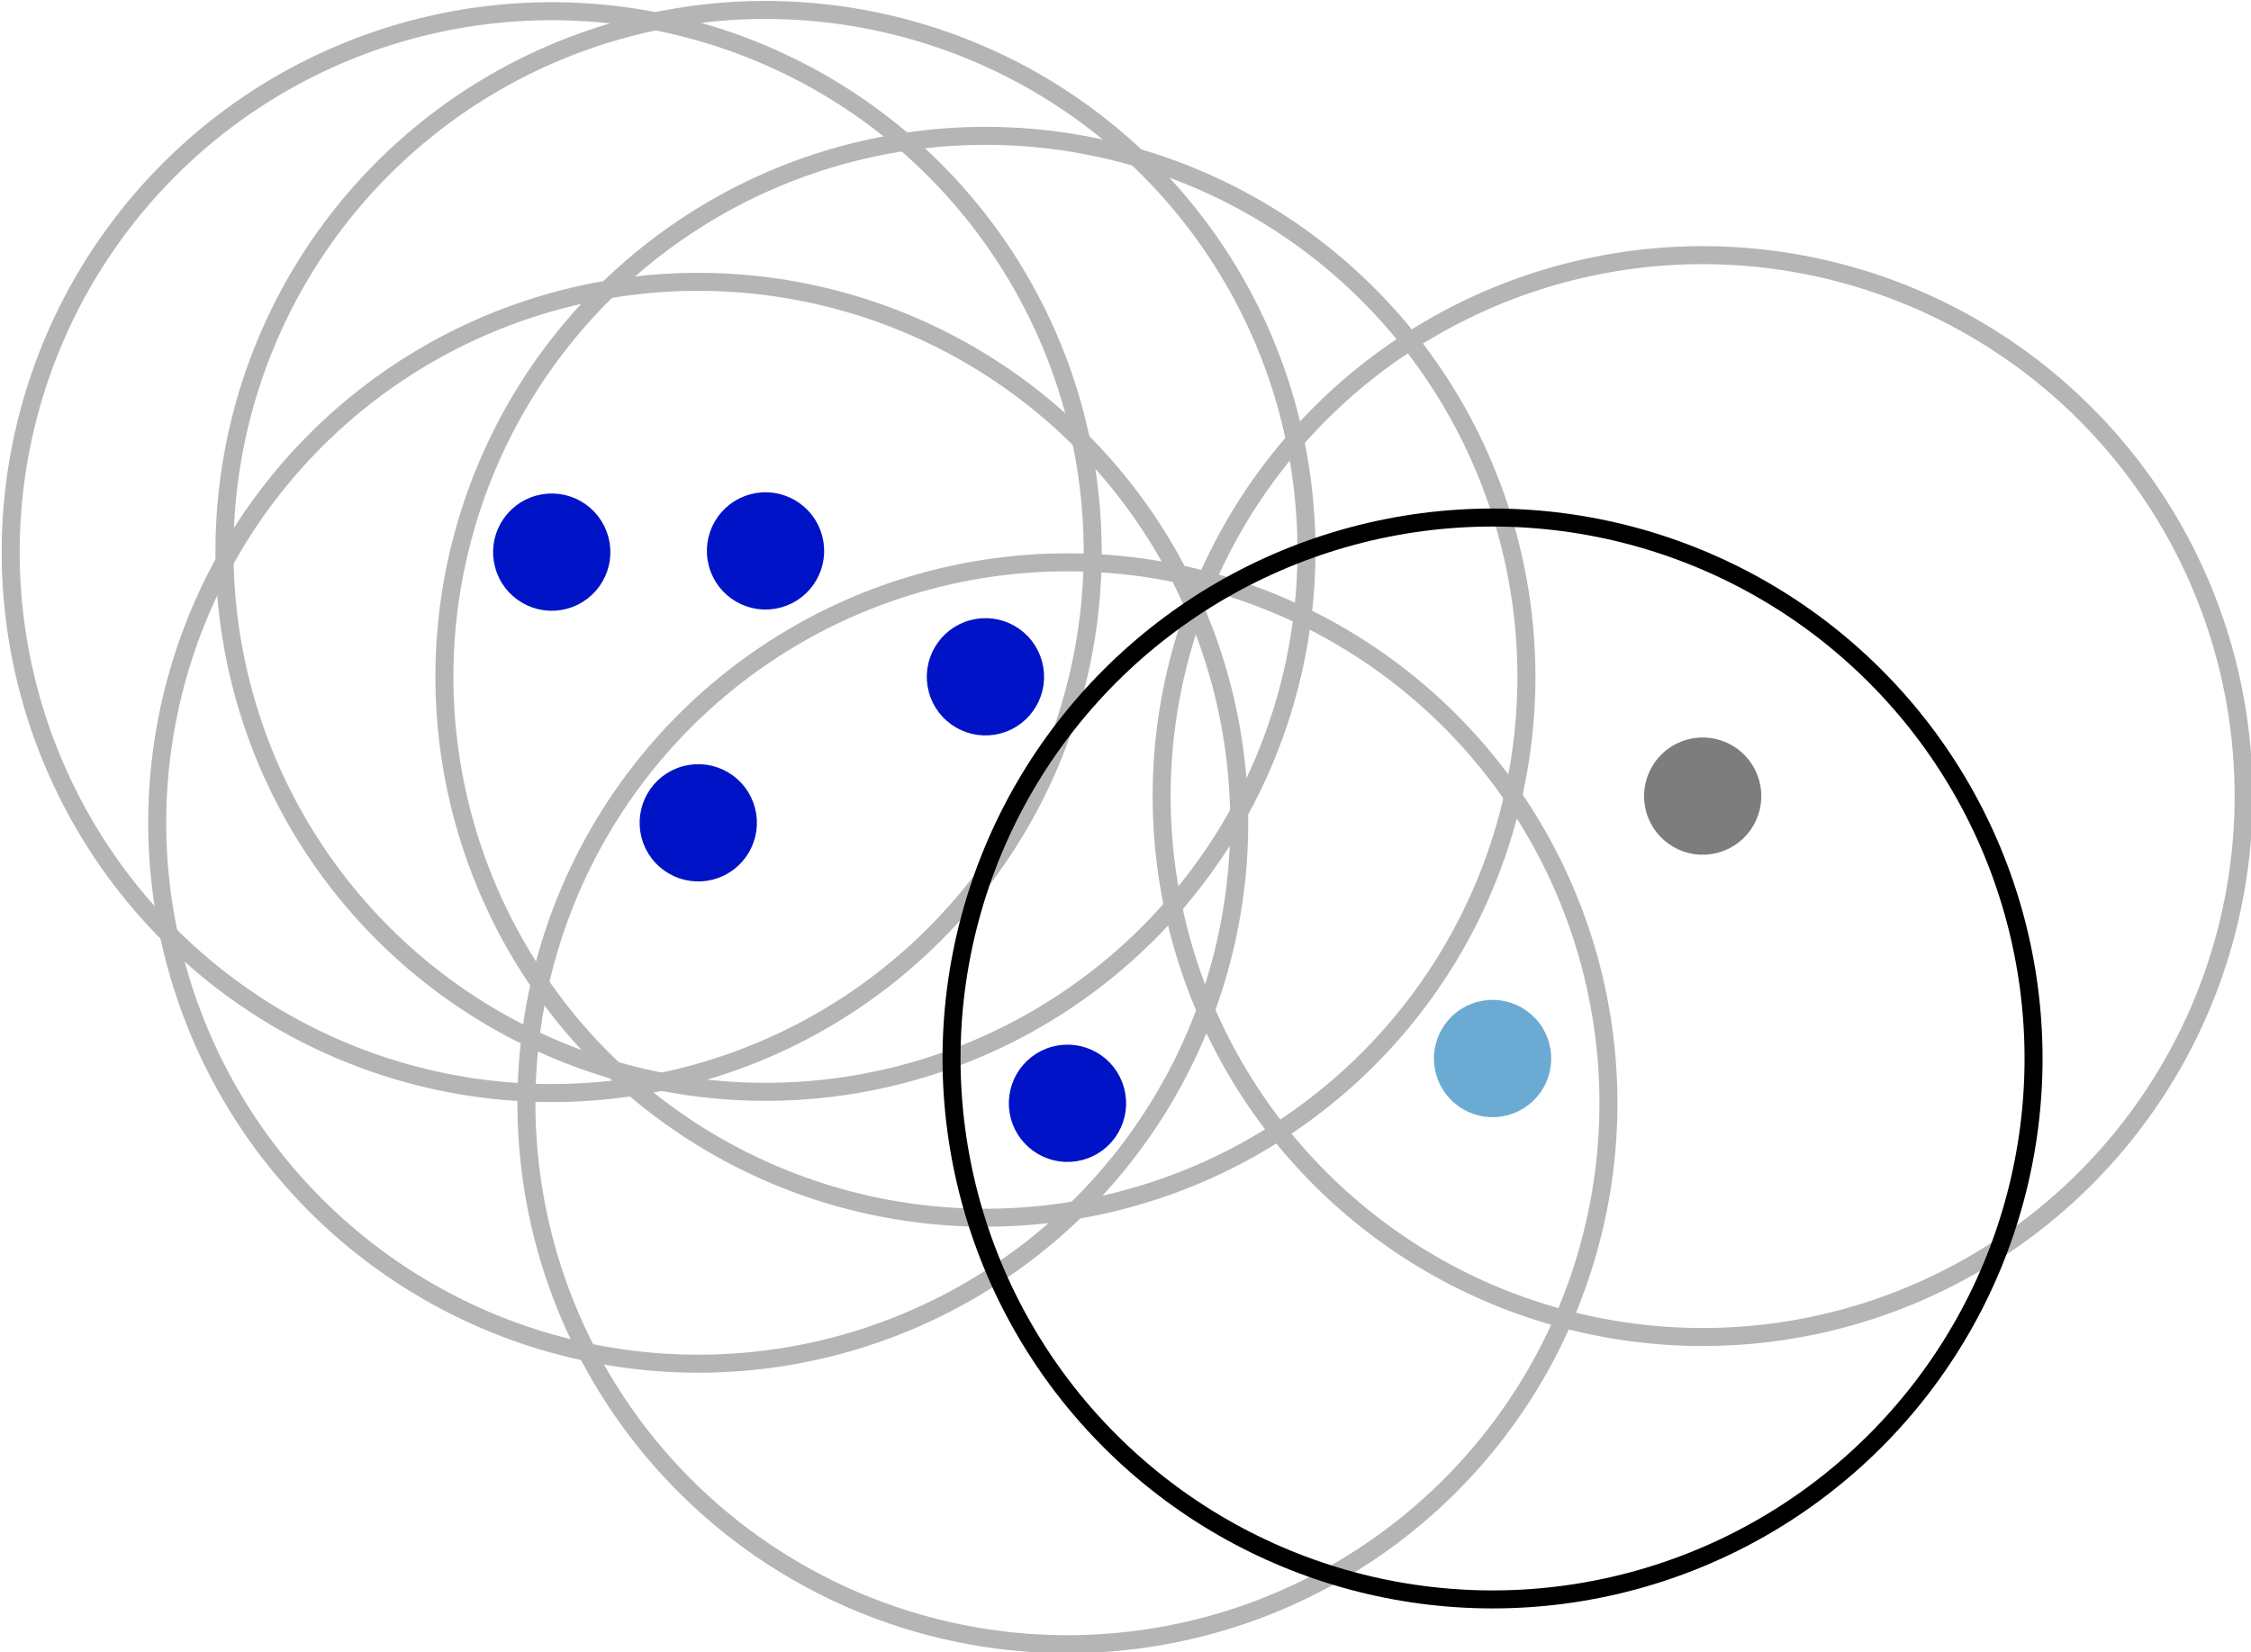 <?xml version="1.0" encoding="UTF-8" standalone="no"?>
<!-- Created with Inkscape (http://www.inkscape.org/) -->

<svg
   xmlns:dc="http://purl.org/dc/elements/1.1/"
   xmlns:cc="http://creativecommons.org/ns#"
   xmlns:rdf="http://www.w3.org/1999/02/22-rdf-syntax-ns#"
   xmlns:svg="http://www.w3.org/2000/svg"
   xmlns="http://www.w3.org/2000/svg"
   xmlns:sodipodi="http://sodipodi.sourceforge.net/DTD/sodipodi-0.dtd"
   xmlns:inkscape="http://www.inkscape.org/namespaces/inkscape"
   width="52.94mm"
   height="38.867mm"
   viewBox="0 0 187.584 137.718"
   id="svg2"
   version="1.1"
   inkscape:version="0.91 r13725"
   sodipodi:docname="DBSCAN-borderpoint.svg">
  <defs
     id="defs4" />
  <sodipodi:namedview
     id="base"
     pagecolor="#ffffff"
     bordercolor="#666666"
     borderopacity="1.0"
     inkscape:pageopacity="0.0"
     inkscape:pageshadow="2"
     inkscape:zoom="2.8"
     inkscape:cx="129.31362"
     inkscape:cy="60.059094"
     inkscape:document-units="px"
     inkscape:current-layer="layer1"
     showgrid="false"
     showguides="true"
     inkscape:guide-bbox="true"
     inkscape:window-width="1920"
     inkscape:window-height="1023"
     inkscape:window-x="0"
     inkscape:window-y="27"
     inkscape:window-maximized="1"
     fit-margin-top="0"
     fit-margin-left="0"
     fit-margin-right="0"
     fit-margin-bottom="0" />
  <g
     inkscape:label="Layer 1"
     inkscape:groupmode="layer"
     id="layer1"
     transform="translate(-52.821,-699.539)">
    <g
       id="g5227">
      <circle
         transform="matrix(-0.259,-0.966,0.966,-0.259,0,0)"
         r="4.286"
         cy="-68.023"
         cx="-801.113"
         id="path4136"
         style="fill:#0013c6;fill-opacity:1;stroke:#0013c6;stroke-width:1.2;stroke-linecap:round;stroke-linejoin:round;stroke-miterlimit:4;stroke-dasharray:none;stroke-opacity:1" />
      <circle
         transform="matrix(-0.259,-0.966,0.966,-0.259,0,0)"
         r="45.078"
         cy="-68.026"
         cx="-801.11"
         id="path4148"
         style="fill:none;fill-opacity:1;stroke:#b5b5b5;stroke-width:1.5;stroke-linecap:round;stroke-linejoin:round;stroke-miterlimit:4;stroke-dasharray:none;stroke-opacity:1" />
    </g>
    <g
       id="g5239"
       transform="translate(5.714,-37.857)">
      <circle
         transform="matrix(-0.259,-0.966,0.966,-0.259,0,0)"
         r="4.286"
         cy="-95.725"
         cx="-785.216"
         id="path4136-67"
         style="fill:#0013c6;fill-opacity:1;stroke:#0013c6;stroke-width:1.2;stroke-linecap:round;stroke-linejoin:round;stroke-miterlimit:4;stroke-dasharray:none;stroke-opacity:1" />
      <circle
         transform="matrix(-0.259,-0.966,0.966,-0.259,0,0)"
         r="45.078"
         cy="-95.728"
         cx="-785.214"
         id="path4148-5"
         style="fill:none;fill-opacity:1;stroke:#b5b5b5;stroke-width:1.5;stroke-linecap:round;stroke-linejoin:round;stroke-miterlimit:4;stroke-dasharray:none;stroke-opacity:1" />
    </g>
    <g
       id="g5223"
       transform="translate(-62.143,-11.786)">
      <circle
         transform="matrix(-0.259,-0.966,0.966,-0.259,0,0)"
         r="4.286"
         cy="-40.672"
         cx="-773.094"
         id="path4136-67-6"
         style="fill:#0013c6;fill-opacity:1;stroke:#0013c6;stroke-width:1.2;stroke-linecap:round;stroke-linejoin:round;stroke-miterlimit:4;stroke-dasharray:none;stroke-opacity:1" />
      <circle
         transform="matrix(-0.259,-0.966,0.966,-0.259,0,0)"
         r="45.078"
         cy="-40.675"
         cx="-773.092"
         id="path4148-5-5"
         style="fill:none;fill-opacity:1;stroke:#b5b5b5;stroke-width:1.5;stroke-linecap:round;stroke-linejoin:round;stroke-miterlimit:4;stroke-dasharray:none;stroke-opacity:1" />
    </g>
    <g
       id="g5235">
      <circle
         transform="matrix(-0.259,-0.966,0.966,-0.259,0,0)"
         r="4.286"
         cy="-65.421"
         cx="-765.013"
         id="path4136-67-9"
         style="fill:#0013c6;fill-opacity:1;stroke:#0013c6;stroke-width:1.2;stroke-linecap:round;stroke-linejoin:round;stroke-miterlimit:4;stroke-dasharray:none;stroke-opacity:1" />
      <circle
         transform="matrix(-0.259,-0.966,0.966,-0.259,0,0)"
         r="45.078"
         cy="-65.423"
         cx="-765.011"
         id="path4148-5-3"
         style="fill:none;fill-opacity:1;stroke:#b5b5b5;stroke-width:1.5;stroke-linecap:round;stroke-linejoin:round;stroke-miterlimit:4;stroke-dasharray:none;stroke-opacity:1" />
    </g>
    <g
       id="g5231">
      <circle
         transform="matrix(-0.259,-0.966,0.966,-0.259,0,0)"
         r="4.286"
         cy="-91.685"
         cx="-770.569"
         id="path4136-67-5"
         style="fill:#0013c6;fill-opacity:1;stroke:#0013c6;stroke-width:1.2;stroke-linecap:round;stroke-linejoin:round;stroke-miterlimit:4;stroke-dasharray:none;stroke-opacity:1" />
      <circle
         transform="matrix(-0.259,-0.966,0.966,-0.259,0,0)"
         r="45.078"
         cy="-91.687"
         cx="-770.566"
         id="path4148-5-2"
         style="fill:none;fill-opacity:1;stroke:#b5b5b5;stroke-width:1.5;stroke-linecap:round;stroke-linejoin:round;stroke-miterlimit:4;stroke-dasharray:none;stroke-opacity:1" />
    </g>
    <circle
       style="fill:#6baad3;fill-opacity:1;stroke:#6baad3;stroke-width:1.2;stroke-linecap:round;stroke-linejoin:round;stroke-miterlimit:4;stroke-dasharray:none;stroke-opacity:1"
       id="path4136-6"
       cx="-806.682"
       cy="-32.843"
       r="4.286"
       transform="matrix(-0.259,-0.966,0.966,-0.259,0,0)" />
    <circle
       style="fill:#7d7d7d;fill-opacity:1;stroke:#7d7d7d;stroke-width:1.2;stroke-linecap:round;stroke-linejoin:round;stroke-miterlimit:4;stroke-dasharray:none;stroke-opacity:1"
       id="path4136-67-9-4"
       cx="-790.094"
       cy="-10.271"
       r="4.286"
       transform="matrix(-0.259,-0.966,0.966,-0.259,0,0)" />
    <circle
       style="fill:none;fill-opacity:1;stroke:#b5b5b5;stroke-width:1.5;stroke-linecap:round;stroke-linejoin:round;stroke-miterlimit:4;stroke-dasharray:none;stroke-opacity:1"
       id="path4148-5-3-7"
       cx="-790.091"
       cy="-10.274"
       r="45.078"
       transform="matrix(-0.259,-0.966,0.966,-0.259,0,0)" />
    <circle
       style="fill:none;fill-opacity:1;stroke:#000000;stroke-width:1.5;stroke-linecap:round;stroke-linejoin:round;stroke-miterlimit:4;stroke-dasharray:none;stroke-opacity:1"
       id="path4148-1"
       cx="-806.679"
       cy="-32.846"
       r="45.078"
       transform="matrix(-0.259,-0.966,0.966,-0.259,0,0)" />
  </g>
</svg>
